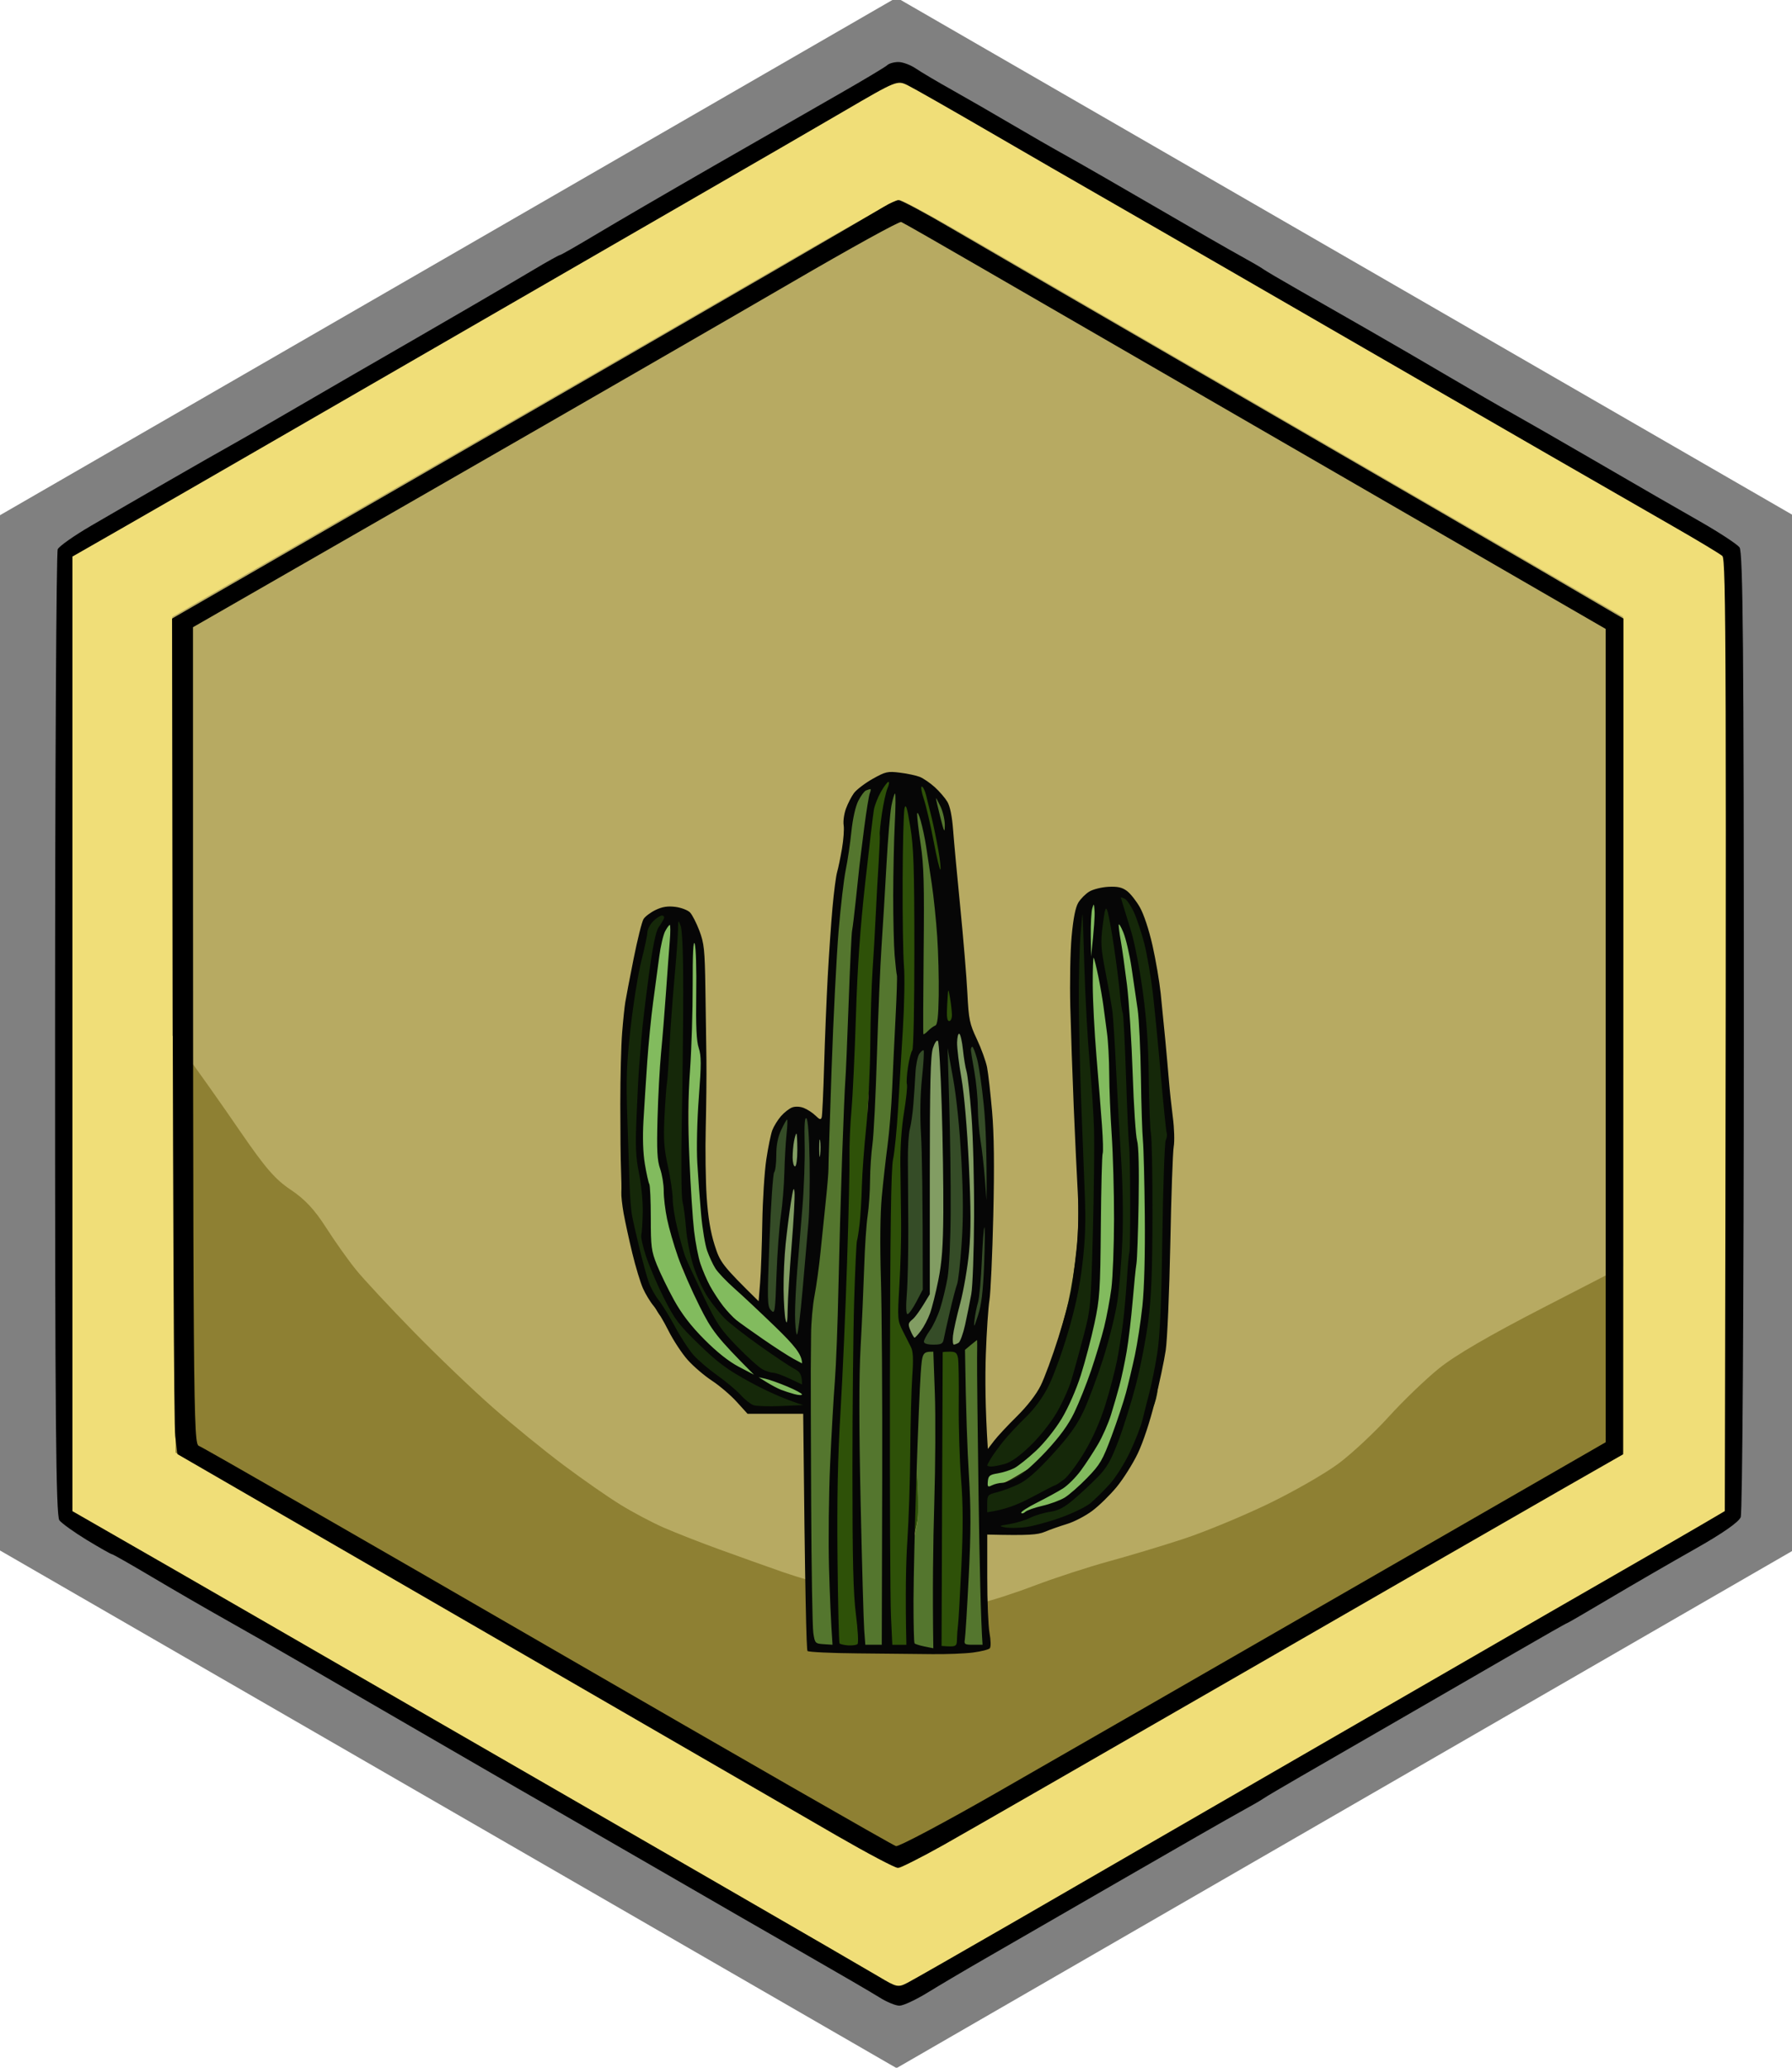 <svg xmlns="http://www.w3.org/2000/svg" viewBox="0 0 520 600" width="520" height="600">
	<style>
		tspan { white-space:pre }
		.shp0 { fill: #808080 } 
		.shp1 { fill: #000000 } 
		.shp2 { fill: #f0de78 } 
		.shp3 { fill: #8e8033 } 
		.shp4 { fill: #b7aa62 } 
		.shp5 { fill: #152809 } 
		.shp6 { fill: #2e5108 } 
		.shp7 { fill: #54762e } 
		.shp8 { fill: #82bb5e } 
		.shp9 { fill: #354c27 } 
		.shp10 { fill: #829d63 } 
		.shp11 { fill: #060606 } 
	</style>
	<path id="Background" class="shp0" d="M260.16 -0.7L520.31 149.5L520.31 449.91L260.16 600.11L0 449.91L0 149.5L260.16 -0.7Z" />
	<g id="Layer 1">
		<path id="Path 0" class="shp1" d="M257.45 18.92C256.93 19.42 250.65 23.18 243.5 27.27C236.35 31.36 219.92 40.78 207 48.2C194.07 55.63 178.89 64.47 173.25 67.85C167.61 71.23 162.77 74 162.5 74C162.22 74 158.74 75.94 154.75 78.32C150.76 80.7 143 85.26 137.5 88.45C132 91.64 124.57 95.95 121 98.02C117.42 100.09 108.87 105.02 102 108.99C95.12 112.96 85.45 118.58 80.5 121.47C75.55 124.36 69.47 127.85 67 129.23C64.52 130.6 56.42 135.23 49 139.5C41.57 143.78 31.45 149.63 26.5 152.52C21.55 155.4 17.16 158.49 16.75 159.38C16.34 160.27 15.99 223.66 15.98 300.25C15.97 411.13 16.22 439.84 17.23 441.15C17.93 442.05 21.54 444.64 25.25 446.9C28.96 449.15 32.22 451 32.5 451C32.77 451 38.06 454.01 44.25 457.69C50.44 461.37 60 466.9 65.5 469.99C71 473.08 81.35 479 88.5 483.16C95.65 487.32 105.89 493.26 111.25 496.36C116.61 499.46 125.39 504.55 130.75 507.66C136.11 510.77 144.77 515.79 150 518.81C155.22 521.83 160.85 525.07 162.5 526C164.15 526.93 176.97 534.33 191 542.45C205.02 550.57 224.37 561.73 234 567.24C243.62 572.75 253.19 578.33 255.25 579.63C257.31 580.93 259.9 582 261 582C262.1 582 265.81 580.27 269.25 578.15C272.69 576.04 280.22 571.58 286 568.26C291.77 564.94 309.55 554.68 325.5 545.47C341.45 536.25 356.97 527.36 360 525.71C363.02 524.06 365.95 522.37 366.5 521.96C367.05 521.55 372 518.62 377.5 515.45C383 512.28 395.82 504.88 406 499C416.17 493.13 431.25 484.42 439.5 479.64C447.75 474.86 454.61 470.96 454.75 470.98C454.89 470.99 460.51 467.72 467.25 463.72C473.99 459.72 485.06 453.31 491.86 449.47C499.75 445.02 504.54 441.69 505.11 440.25C505.62 438.97 506.01 378.35 506.02 299.25C506.03 188.78 505.78 160.16 504.77 158.83C504.07 157.91 499 154.58 493.5 151.43C488 148.27 482.15 144.92 480.5 143.97C478.85 143.02 470.3 138.07 461.5 132.96C452.7 127.85 442.57 122.03 439 120.04C435.42 118.05 427.1 113.23 420.5 109.34C413.9 105.45 403.55 99.43 397.5 95.97C391.45 92.5 382.22 87.23 377 84.24C371.77 81.26 367.05 78.47 366.5 78.05C365.95 77.63 363.02 75.93 360 74.27C356.97 72.62 346.17 66.4 336 60.47C325.82 54.54 314.12 47.81 310 45.51C305.87 43.22 298.45 38.96 293.5 36.04C288.55 33.12 280.9 28.71 276.5 26.24C272.1 23.78 267.26 20.91 265.75 19.88C264.24 18.85 261.96 18 260.7 18C259.43 18 257.97 18.41 257.45 18.92Z" />
		<path id="Path 1" class="shp2" d="M244.92 32.25C236.44 37.2 219.15 47.22 206.5 54.51C193.85 61.81 176.52 71.82 168 76.75C159.47 81.69 140.57 92.6 126 101.01C111.42 109.42 88.25 122.81 74.5 130.75C60.75 138.7 43.09 148.87 35.26 153.35L21.02 161.5L21.02 438.5C43.09 451.15 60.75 461.32 74.5 469.26C88.25 477.2 111.42 490.58 126 498.99C140.57 507.4 156.77 516.75 162 519.76C167.22 522.78 189.05 535.38 210.5 547.76C231.95 560.15 251.97 571.75 255 573.56C260.3 576.72 260.61 576.78 263.5 575.26C265.15 574.4 279.32 566.29 295 557.25C310.67 548.2 329.12 537.53 336 533.54C342.87 529.55 362 518.5 378.5 508.98C395 499.47 417.95 486.21 429.5 479.53C441.05 472.84 458.6 462.72 468.5 457.04C478.4 451.35 489.65 444.85 493.5 442.59L500.5 438.48C501.04 188.4 500.85 162.28 499.8 161.34C499.08 160.7 492.65 156.83 485.5 152.73C478.35 148.64 462.15 139.32 449.5 132.02C436.85 124.72 420.87 115.5 414 111.53C407.12 107.56 385.3 94.94 365.5 83.5C345.7 72.05 324.77 59.98 319 56.68C313.22 53.38 299.05 45.19 287.5 38.48C275.95 31.77 265.11 25.59 263.42 24.76C260.36 23.26 260.24 23.3 244.92 32.25Z" />
	</g>
	<path id="Path 0" class="shp3" d="M250 63.95C244.77 67.1 228.8 76.44 214.5 84.69C200.2 92.94 172.52 108.93 153 120.21C133.47 131.5 102.44 149.38 84.02 159.96L50.55 179.18L50.95 421.5C72.3 433.82 98.3 448.83 122.5 462.79C146.7 476.76 170.55 490.56 175.5 493.47C180.45 496.37 196.65 505.73 211.5 514.26C226.35 522.79 243.22 532.52 249 535.89C254.77 539.25 260.17 541.99 261 541.98C261.82 541.97 277.35 533.35 295.5 522.83C313.65 512.32 341.55 496.18 357.5 486.97C373.45 477.76 399.55 462.7 415.5 453.5C431.45 444.3 450.46 433.33 457.74 429.13L470.97 421.5L471.09 179.5C421.81 150.9 389.27 132.07 367 119.2C344.72 106.33 322.45 93.44 317.5 90.55C312.55 87.66 300.17 80.54 290 74.72C279.82 68.91 269.25 62.75 266.5 61.04C263.75 59.33 261.05 57.99 260.5 58.07C259.95 58.14 255.22 60.79 250 63.95Z" />
	<path id="Path 0" class="shp4" d="M230 75.11C213.77 84.53 170.8 109.35 134.5 130.26C98.2 151.17 64.34 170.69 59.25 173.64L50 179L49.99 300.5C57.92 311.35 64.4 320.57 69.49 328C77.02 338.97 79.81 342.2 84.38 345.25C88.46 347.98 91.27 350.98 94.64 356.25C97.19 360.24 101.1 365.75 103.34 368.5C105.57 371.25 113.05 379.28 119.95 386.34C126.85 393.41 137.22 403.34 143 408.41C148.77 413.48 158 421 163.5 425.11C169 429.23 176.42 434.4 180 436.6C183.57 438.8 189.2 441.79 192.5 443.23C195.8 444.68 203 447.51 208.5 449.51C214 451.51 222.32 454.48 227 456.12C231.67 457.75 238.42 459.71 242 460.46C245.57 461.22 252.77 462.15 258 462.53C263.22 462.91 270.31 463.85 273.75 464.61C278.21 465.6 281.36 465.74 284.75 465.08C287.36 464.58 294.34 462.33 300.25 460.08C306.16 457.84 315.84 454.68 321.75 453.07C327.66 451.46 337.45 448.51 343.5 446.52C349.55 444.53 360.57 439.97 368 436.39C375.42 432.81 384.65 427.51 388.5 424.62C392.35 421.73 398.87 415.63 403 411.08C407.12 406.53 413.65 400.25 417.5 397.13C422.19 393.32 432.16 387.51 447.75 379.48L471 367.5L471 179C452.79 168.37 414.65 146.26 374.5 123.01C334.35 99.76 292.72 75.63 282 69.39C271.27 63.14 261.82 58.02 261 58.01C260.17 57.99 246.22 65.69 230 75.11Z" />
	<path id="Path 0" fill-rule="evenodd" class="shp1" d="M260.75 58.08C261.44 58.04 268.41 61.76 276.25 66.37C284.09 70.97 322 92.96 360.5 115.25C399 137.53 439.63 161.11 471.08 179.5L471 422L453.75 431.86C444.26 437.29 402.52 461.31 361 485.25C319.47 509.19 280.21 531.75 273.75 535.39C267.29 539.02 261.32 542 260.5 542C259.67 542 251.69 537.78 242.75 532.62C233.81 527.46 187.12 500.45 51.5 421.96L50.85 416.73C50.49 413.85 50.14 359.3 49.93 179.5L121.72 138.07C161.2 115.29 207 88.81 223.5 79.22C240 69.64 254.85 60.98 256.5 59.98C258.15 58.98 260.06 58.13 260.75 58.08ZM127.75 140.78L56 182C56 412.47 56.1 419.03 57.75 419.58C58.71 419.9 104.27 446.08 159 477.75C213.72 509.42 259.17 535.5 260 535.7C260.82 535.89 273.9 528.95 289.05 520.28C304.21 511.6 350.21 485.15 391.27 461.5L465.94 418.5L465.93 182.5C344.7 112.39 298.92 85.91 286 78.42C273.07 70.92 262.05 64.62 261.5 64.41C260.95 64.19 246.77 72.02 230 81.79C213.22 91.56 167.21 118.11 127.75 140.78Z" />
	<g id="Layer 2 copy 4">
		<path id="Path 0" class="shp5" d="M259.32 225.81C259.29 226.4 259.65 226.9 260.12 226.93C260.59 226.96 261.5 227.11 262.16 227.27C262.99 227.47 263.3 227.2 263.17 226.37C263.07 225.64 262.29 225.09 261.18 224.96C259.91 224.81 259.35 225.07 259.32 225.81Z" />
		<path id="Path 1" class="shp6" d="M254.89 228.07C253.96 229.47 252.87 232.15 252.46 234.02C252.05 235.89 250.79 245.39 249.67 255.12C248.18 268.11 247.47 278.4 246.99 293.9C246.63 305.5 246.18 315.45 245.99 316.01C245.8 316.57 245.49 322.39 245.32 328.94C245.15 335.49 244.7 349.11 244.34 359.22C243.97 369.32 243.5 382.49 243.29 388.47C243.08 394.46 242.62 404.72 242.28 411.27C241.93 417.82 241.48 428.07 241.26 434.06C241.05 440.05 241.11 452.24 241.4 461.16C241.88 476.27 242.01 477.44 243.28 478.35C244.03 478.89 245.56 479.32 246.68 479.31C247.8 479.3 249.03 479.06 249.4 478.79C249.78 478.51 250.16 477.91 250.25 477.44C250.35 476.97 250.12 476.59 249.74 476.59C249.37 476.59 249.09 475.29 249.13 473.7C249.19 471.17 249.27 471.02 249.79 472.5C250.24 473.81 250.3 473.57 250.02 471.48C249.82 469.99 249.42 456.82 249.12 442.23C248.82 427.63 248.67 410.18 248.79 403.44C248.9 396.71 249.31 383.54 249.7 374.19C250.08 364.83 250.7 355.19 251.08 352.75C251.45 350.32 251.77 345.73 251.79 342.55C251.81 339.37 252.11 334.62 252.44 332C252.83 329.05 252.82 327.17 252.42 327.07C252.07 326.97 251.78 325.14 251.78 322.99C251.77 320.83 252 317.64 252.29 315.89C252.57 314.14 252.96 312.81 253.14 312.94C253.33 313.06 253.79 305.62 254.16 296.39C254.54 287.16 254.77 276.17 254.67 271.96C254.56 267.02 254.75 264.42 255.18 264.64C255.59 264.85 255.87 263.56 255.87 261.41C255.87 259.44 256.32 252.02 256.87 244.91C257.47 237.16 258.28 231.03 258.88 229.6C259.68 227.73 259.72 227.03 259.07 226.36C258.62 225.88 257.87 225.5 257.4 225.51C256.94 225.51 255.81 226.67 254.89 228.07ZM266.38 227.56C265.97 228 266.13 229.8 266.84 232.5C267.45 234.83 268.74 241.34 269.72 246.95C270.7 252.56 271.97 263.43 272.55 271.1C273.23 280.1 273.41 286.93 273.07 290.33C272.66 294.39 272.73 295.61 273.39 295.61C273.85 295.6 274.16 295.98 274.07 296.45C273.97 296.95 274.6 297.3 275.6 297.3C277.23 297.3 277.3 297.13 277.25 293.22C277.22 290.97 276.83 283.01 276.38 275.53C275.93 268.04 275.24 258.7 274.86 254.77C274.48 250.85 273.4 244.11 272.47 239.81C271.54 235.5 270.26 230.93 269.62 229.64C268.98 228.35 268.13 227.2 267.74 227.08C267.35 226.96 266.73 227.17 266.38 227.56Z" />
		<path id="Path 2" class="shp7" d="M249.56 229.43C248.58 230.46 247.3 232.45 246.72 233.85C246.13 235.26 245.66 238.01 245.67 239.98C245.67 241.94 245.04 246.61 244.26 250.35C243.48 254.09 242.56 260.07 242.22 263.62C241.88 267.18 241.16 278.96 240.61 289.82C240.07 300.67 239.44 315.98 239.22 323.84C239.01 331.69 238.51 342.26 238.12 347.31C237.73 352.36 236.96 360.48 236.42 365.34C235.88 370.21 235.11 375.26 234.71 376.57C234.23 378.16 234.01 394.53 234.06 425.9C234.11 453.64 234.41 473.89 234.8 475.4C235.25 477.16 235.93 478.08 236.98 478.36C237.83 478.59 239.36 478.59 240.39 478.36C242 478.01 242.21 477.69 241.89 476.08C241.69 475.05 241.48 463.18 241.42 449.71C241.36 436.03 241.69 419.21 242.17 411.61C242.65 404.12 243.01 396.32 242.98 394.26C242.95 392.2 243.23 383.93 243.6 375.89C243.96 367.84 244.44 355.29 244.65 347.99C244.86 340.69 245.17 331.05 245.34 326.56C245.51 322.07 245.82 317.32 246.02 316.01C246.23 314.7 246.67 304.6 247 293.56C247.38 280.5 248.18 268.14 249.29 258.18C250.22 249.76 251 242.41 251.01 241.85C251.02 241.29 251.47 238.68 252 236.06C252.53 233.44 253.3 230.69 253.72 229.94C254.13 229.19 254.25 228.34 253.98 228.05C253.71 227.76 253 227.53 252.42 227.54C251.83 227.55 250.55 228.4 249.56 229.43ZM259.2 229.61C258.65 230.81 258 234.28 257.74 237.33C257.48 240.37 256.96 245.93 256.59 249.67C256.22 253.41 255.9 258.85 255.89 261.75C255.88 264.65 255.64 267.02 255.35 267.02C255.07 267.03 254.75 272.15 254.63 278.42C254.51 284.69 254.26 294.87 254.07 301.04C253.85 308.22 253.37 313.25 252.75 314.99C252.18 316.59 251.85 319.61 251.95 322.3C252.05 324.83 252.35 326.89 252.63 326.9C252.91 326.9 252.96 328.51 252.73 330.47C252.51 332.43 252.21 336.19 252.08 338.81C251.95 341.42 251.72 346.02 251.57 349.01C251.42 352 251.1 354.84 250.86 355.3C250.62 355.77 250.05 364.81 249.59 375.38C249.11 386.27 248.84 408.31 248.96 426.24C249.08 443.64 249.27 459.87 249.4 462.3C249.52 464.73 249.79 468.41 250.01 470.46C250.3 473.26 250.23 473.78 249.74 472.5C249.22 471.13 249.17 471.33 249.49 473.53C249.71 475.02 249.97 476.71 250.06 477.27C250.15 477.83 251.12 478.55 252.2 478.87C253.37 479.22 254.71 479.19 255.53 478.8C256.76 478.2 256.87 477.56 256.7 472.09C256.59 468.76 256.51 465.58 256.51 465.02C256.51 464.46 256.47 444.56 256.42 420.79C256.37 397.03 256.29 373 256.23 367.38C256.17 361.77 256.39 353.2 256.71 348.33C257.02 343.47 257.44 338.11 257.64 336.42C257.83 334.74 258.27 330.91 258.61 327.92C258.95 324.92 259.55 316.5 259.94 309.21C260.33 301.91 260.67 293.03 260.7 289.48C260.74 285.92 260.54 276.12 260.27 267.7C260 259.28 260.03 247.19 260.34 240.83C260.74 232.76 261.04 230.19 261.35 232.32L261.78 235.38C261.91 231.16 261.55 229.38 261.07 228.69C260.25 227.52 260.12 227.58 259.2 229.61Z" />
		<path id="Path 3" class="shp6" d="M260.99 230.06C260.83 230.69 260.62 241.33 260.52 253.71C260.42 266.08 260.42 280.8 260.54 286.41C260.65 292.03 260.4 302.44 259.99 309.55C259.58 316.66 258.93 325.38 258.54 328.94C258.15 332.49 257.53 338.01 257.15 341.19C256.78 344.37 256.48 353.71 256.5 361.94C256.52 370.17 256.61 399.51 256.71 427.14C256.88 476.49 256.91 477.39 258.25 478.35C259 478.89 260.22 479.32 260.97 479.31C261.72 479.3 262.73 479.06 263.21 478.79C263.89 478.41 264.15 474.71 264.31 463.32C264.47 452.11 264.81 447.24 265.66 443.93C266.66 440.06 266.71 438 266.12 427.6C265.65 419.42 265.66 412.28 266.16 404.8C266.55 398.82 266.71 393 266.5 391.88C266.29 390.75 265.43 388.92 264.59 387.79C263.74 386.67 262.58 384.2 262.01 382.31C261.22 379.69 261.09 377.56 261.48 373.46C261.77 370.49 262.07 362.47 262.16 355.65C262.25 348.82 262.1 343.23 261.82 343.23C261.54 343.23 261.45 340.4 261.62 336.93C261.79 333.47 261.94 329.95 261.96 329.11C261.98 328.27 262.3 327.58 262.67 327.58C263.04 327.58 263.2 326.97 263.01 326.22C262.82 325.47 263.02 324.17 263.45 323.33C263.88 322.48 263.96 321.72 263.62 321.62C263.28 321.53 263.14 320 263.29 318.22C263.53 315.48 263.65 315.25 264.1 316.69C264.45 317.83 264.61 316.83 264.57 313.63C264.54 311.01 264.86 308.03 265.29 307C265.72 305.97 265.84 305.12 265.56 305.11C265.28 305.11 265.51 304.81 266.07 304.46C266.94 303.91 267.13 300.04 267.33 278.1C267.55 253.03 267.51 252.12 265.76 241.17C264.78 234.99 263.83 229.71 263.66 229.43C263.49 229.15 262.88 228.92 262.31 228.92C261.74 228.92 261.15 229.43 260.99 230.06Z" />
		<path id="Path 4" fill-rule="evenodd" class="shp7" d="M264.98 228.92C265.8 228.92 266.4 230.41 267.4 234.87C268.13 238.15 269.35 244.5 270.11 248.99C270.87 253.48 271.96 263.43 272.55 271.1C273.14 278.8 273.42 287.34 273.18 290.16C272.85 294.07 272.97 295.37 273.67 295.73C274.32 296.07 273.71 296.99 271.51 298.98C269.83 300.51 268.15 301.65 267.77 301.52C267.33 301.36 267.14 291.62 267.24 273.77C267.32 258.15 267.12 245.98 266.77 245.59C266.43 245.22 266.04 243.23 265.89 241.17C265.74 239.11 265.45 237.12 265.24 236.74C265.04 236.37 264.64 234.46 264.37 232.49C263.96 229.46 264.05 228.92 264.98 228.92ZM272.23 230.96C272.58 230.96 273.34 231.65 273.9 232.49C274.46 233.33 275.38 237.08 275.93 240.83C276.48 244.57 277.41 253.75 277.99 261.24C278.56 268.72 279.35 279.44 279.74 285.05C280.13 290.67 280.28 295.64 280.07 296.11C279.85 296.58 279.22 296.96 278.66 296.96C277.88 296.96 277.61 296.02 277.51 293.05C277.44 290.9 277.26 288.22 277.11 287.09C276.96 285.97 276.69 281.99 276.52 278.25C276.34 274.51 276.08 269.45 275.94 267.02C275.79 264.59 275.33 259.23 274.92 255.12C274.5 251 273.41 244.19 272.5 239.98C271.58 235.77 271 232.02 271.21 231.64C271.41 231.27 271.87 230.96 272.23 230.96ZM266.58 260.56C266.7 264.3 266.7 270.27 266.58 273.83C266.46 277.38 266.36 274.32 266.36 267.02C266.36 259.72 266.46 256.82 266.58 260.56Z" />
		<path id="Path 5" class="shp5" d="M323.45 260.73C323.98 261.76 325.22 265.36 326.21 268.72C327.2 272.09 328.64 278.67 329.41 283.35C330.38 289.21 331.03 297.68 331.49 310.57C331.86 320.86 332.27 331.88 332.42 335.06C332.56 338.24 332.71 347.58 332.74 355.82C332.78 364.05 332.49 374 332.1 377.93C331.7 381.86 331.06 387.22 330.66 389.84C330.26 392.46 329.31 396.89 328.54 399.7C327.78 402.51 326.38 407.41 325.44 410.59C324.51 413.77 322.74 418.51 321.52 421.13C320.3 423.75 318.27 426.9 317.01 428.14C315.75 429.37 313.34 431.56 311.66 433C309.71 434.67 307.11 436.05 304.51 436.8C302.27 437.45 299.36 438.51 298.05 439.15C296.74 439.8 293.98 440.49 291.93 440.69C288.64 441 288.43 440.96 290.23 440.29C291.35 439.88 296.09 437.65 300.77 435.35C308.29 431.64 309.6 430.73 312.06 427.5C313.6 425.5 315.94 422.02 317.27 419.77C318.59 417.53 320.66 412.63 321.85 408.89C323.05 405.14 324.6 399.48 325.3 396.3C326 393.12 327.02 386.69 327.57 382.01C328.13 377.33 328.95 368.61 329.39 362.62C329.92 355.52 330.03 346.29 329.72 336.08C329.45 327.48 329.06 320.13 328.85 319.75C328.63 319.38 328.21 313.1 327.91 305.81C327.56 297.34 326.64 287.61 325.35 278.93C324.25 271.44 323.01 264.48 322.6 263.45C322.2 262.42 321.41 261.58 320.84 261.58C320.28 261.58 319.83 261.2 319.84 260.73C319.85 260.26 319.71 260.03 319.54 260.22C319.36 260.41 318.87 263.62 318.46 267.36C317.78 273.61 317.86 274.92 319.43 283.35C320.37 288.4 321.45 297.59 321.83 303.76C322.21 309.94 322.84 320.96 323.22 328.26C323.61 335.56 323.92 346.96 323.91 353.6C323.91 360.25 323.59 368.67 323.2 372.32C322.81 375.96 321.7 382.16 320.72 386.09C319.74 390.02 317.95 395.99 316.74 399.36C315.54 402.73 313.56 407.47 312.34 409.91C311.13 412.34 308.54 416.32 306.58 418.75C304.63 421.19 301.83 423.96 300.37 424.93C298.91 425.89 296.18 427.59 294.31 428.7C292.44 429.8 289.83 431.14 288.52 431.67C287.21 432.19 285.92 432.95 285.64 433.34C285.37 433.74 285.14 435.52 285.13 437.29C285.13 439.07 285.35 440.53 285.63 440.53C285.91 440.53 286.14 441.42 286.14 442.5L286.14 444.47C296.71 445.34 297.53 445.21 305.53 442.62C313.42 440.08 314.4 439.56 318.95 435.61C321.65 433.26 324.58 430.27 325.45 428.96C326.32 427.65 327.69 425.35 328.48 423.86C329.28 422.36 330.72 419.07 331.68 416.54C332.64 414.02 333.43 411.64 333.43 411.27C333.43 410.89 333.95 409.59 334.58 408.38C335.21 407.16 335.79 404.94 335.88 403.44C335.97 401.95 336.53 397.81 337.14 394.26C337.89 389.83 338.43 380.28 338.84 363.98C339.17 350.88 339.66 337.56 339.92 334.38C340.2 331.03 340.09 326.17 339.65 322.82C339.24 319.63 338.14 308.92 337.21 299C336.29 289.08 334.95 278.52 334.25 275.53C333.54 272.53 332.14 268.25 331.12 266C330.1 263.76 328.6 261.22 327.78 260.37C326.91 259.47 325.49 258.83 324.39 258.84C322.54 258.86 322.51 258.91 323.45 260.73Z" />
		<path id="Path 6" class="shp8" d="M316.38 261.1C315.72 261.77 315.61 264.19 315.89 271.13C316.1 276.17 316.46 282.89 316.68 286.07C316.91 289.25 317.25 295.38 317.45 299.68C317.65 303.99 317.94 309.04 318.09 310.91C318.25 312.78 318.58 317.22 318.83 320.77C319.07 324.33 319.25 336.42 319.22 347.65C319.19 358.88 319 369.29 318.81 370.78C318.61 372.28 318.32 375.04 318.15 376.91C317.98 378.78 317.06 383.3 316.11 386.94C315.16 390.59 314.53 393.88 314.72 394.26C314.91 394.63 314.75 394.94 314.38 394.94C314.01 394.94 313.32 396.55 312.86 398.51C312.39 400.48 312.01 402.43 312.01 402.85C312 403.27 311.77 403.5 311.49 403.36C311.21 403.22 310.8 403.95 310.59 404.97C310.38 406 308.77 409.13 307.02 411.92C305.15 414.89 301.93 418.69 299.21 421.1C296.67 423.37 294.22 425.34 293.77 425.48C293.32 425.63 292.18 426.06 291.25 426.43C290.31 426.81 288.7 427.07 287.67 427.02C285.93 426.92 285.8 427.1 285.8 429.64C285.8 431.37 286.11 432.35 286.65 432.34C287.12 432.34 290.11 430.91 293.29 429.17C296.47 427.43 300.11 425.22 301.37 424.25C302.64 423.29 304.86 420.96 306.3 419.09C307.74 417.22 309.16 415.37 309.44 414.99C309.73 414.6 311.26 411.69 312.85 408.52C314.44 405.36 315.74 402.38 315.74 401.91C315.74 401.44 316.24 400.07 316.85 398.85C317.46 397.63 318.55 394.34 319.27 391.54C320 388.73 320.74 385.82 320.92 385.07C321.11 384.32 321.42 382.95 321.62 382.01C321.82 381.08 322.09 379.54 322.2 378.61C322.32 377.67 322.67 375.07 322.98 372.83C323.29 370.58 323.55 361.24 323.55 352.07C323.55 342.9 323.31 330.35 323.02 324.18C322.74 318 322.04 307.13 321.48 300.02C320.91 292.91 320.16 286.79 319.8 286.41C319.45 286.04 319.29 285.58 319.47 285.39C319.64 285.21 319.31 282.6 318.75 279.61C317.92 275.27 317.85 272.85 318.39 267.7C318.77 264.15 318.93 261.01 318.77 260.73C318.6 260.45 318.19 260.22 317.86 260.22C317.53 260.22 316.86 260.61 316.38 261.1Z" />
		<path id="Path 7" class="shp5" d="M312.94 263.79C312.51 264.63 311.85 268.69 311.49 272.81C311.13 276.98 311.03 287.06 311.29 295.6C311.53 304.02 311.85 314.74 311.99 319.41C312.12 324.09 312.46 334.04 312.73 341.53C313.06 350.77 312.96 357.64 312.4 362.96C311.94 367.26 310.85 374 309.97 377.93C309.08 381.86 307.23 388.44 305.85 392.56C304.47 396.67 302.53 401.66 301.55 403.63C300.56 405.61 298.1 408.82 296.07 410.78C294.05 412.73 290.74 416.47 288.73 419.09C286.5 421.98 285.14 424.39 285.27 425.22C285.41 426.17 286.08 426.64 287.51 426.77C288.63 426.88 290.67 426.58 292.05 426.09C293.42 425.61 296.62 423.38 299.15 421.13C301.68 418.89 305.13 414.91 306.81 412.29C308.49 409.67 310.71 405.08 311.74 402.08C312.78 399.09 314.55 392.97 315.68 388.47C316.81 383.98 318.06 377.48 318.44 374.02C318.83 370.55 319.16 358.15 319.17 346.46C319.19 334.77 318.87 321.37 318.47 316.69C318.08 312.01 317.46 303.59 317.1 297.98C316.74 292.37 316.27 282.26 316.05 275.53C315.83 268.79 315.52 263.05 315.36 262.77C315.19 262.49 314.76 262.26 314.4 262.26C314.04 262.26 313.38 262.95 312.94 263.79ZM191.85 264.14C191.32 264.32 190.03 265.27 188.98 266.26C187.92 267.25 186.64 269.55 186.09 271.44C185.55 273.32 184.65 276.99 184.09 279.61C183.53 282.23 182.48 289.42 181.75 295.6C180.93 302.57 180.4 311.73 180.35 319.75C180.3 326.86 180.41 336.2 180.58 340.51C180.75 344.81 181.39 350.63 182.01 353.43C182.62 356.24 183.39 360.07 183.72 361.94C184.04 363.81 184.83 366.87 185.48 368.74C186.12 370.61 187.67 374.36 188.93 377.08C190.19 379.79 191.53 382.01 191.91 382.01C192.28 382.01 193.42 383.77 194.44 385.92C195.57 388.31 198.29 391.91 201.41 395.16C204.23 398.09 207.88 401.31 209.53 402.31C211.18 403.31 213.09 404.97 213.78 406C214.48 407.02 216.34 408.35 217.93 408.94C220 409.71 222.59 409.95 227.06 409.79C230.49 409.67 233.5 409.41 233.74 409.23C233.98 409.04 234.01 408.2 233.8 407.36C233.55 406.38 232.73 405.68 231.54 405.44C230.51 405.22 228.44 404.55 226.95 403.95C225.45 403.35 221.32 401.23 217.76 399.25C214.21 397.26 209.78 394.49 207.93 393.08C206.08 391.67 202.76 388.37 200.56 385.75C198.36 383.13 195.49 378.69 194.18 375.89C192.87 373.08 190.87 368.49 189.74 365.68C187.73 360.67 187.7 360.43 188.13 352.07C188.38 347.11 188.3 343.28 187.93 342.89C187.58 342.51 186.93 339.45 186.48 336.08C185.86 331.36 185.85 327.32 186.47 318.39C186.91 312.03 187.85 301.47 188.56 294.92C189.26 288.37 190.16 280.87 190.56 278.25C190.95 275.63 191.64 272.31 192.1 270.87C192.56 269.42 193.47 267.74 194.14 267.12C195.17 266.17 195.35 266.15 195.33 267.02C195.32 267.58 194.86 274.01 194.3 281.31C193.75 288.61 192.83 300.86 192.26 308.53C191.7 316.2 191.23 325.23 191.24 328.6C191.24 331.97 191.69 336.41 192.24 338.46C192.79 340.52 193.29 343.89 193.34 345.95C193.4 348.01 194.35 353.37 195.45 357.86C196.94 363.89 198.7 368.59 202.21 375.89C206.81 385.43 207.17 385.96 213.55 392.22C219.87 398.41 220.4 398.77 226.44 400.89C229.9 402.11 233.04 402.95 233.41 402.76C233.79 402.58 234.09 401.35 234.09 400.04C234.09 397.94 233.71 397.42 230.86 395.63C229.08 394.52 225.39 391.99 222.66 390.02C219.93 388.05 217.33 386.31 216.88 386.15C216.43 385.99 214.58 384.46 212.77 382.75C210.96 381.03 208.37 377.64 207.02 375.21C205.66 372.77 203.87 368.79 203.04 366.36C202.2 363.93 201.15 359.18 200.69 355.82C200.24 352.45 199.73 342.8 199.56 334.38C199.4 325.96 199.61 310.35 200.04 299.68C200.61 285.53 200.62 278.63 200.08 274.17C199.67 270.8 199.27 267.49 199.19 266.81C199.11 266.13 198.52 265.27 197.86 264.9C197.21 264.52 196.14 264.31 195.48 264.41C194.83 264.52 193.96 264.43 193.55 264.21C193.14 263.99 192.38 263.96 191.85 264.14Z" />
		<path id="Path 8" class="shp8" d="M323.23 264.47C323.23 264.56 323.99 269.85 324.93 276.21C325.87 282.57 326.79 288.69 326.97 289.82C327.15 290.94 327.46 293.69 327.66 295.94C327.86 298.18 328.15 304 328.29 308.87C328.44 313.73 328.88 321.39 329.27 325.88C329.67 330.37 329.85 341.24 329.69 350.03C329.53 358.83 329.24 367.71 329.05 369.76C328.86 371.82 328.56 375.04 328.39 376.91C328.21 378.78 327.61 383.22 327.06 386.77C326.5 390.33 325.59 395.23 325.03 397.66C324.47 400.09 323.03 405.14 321.84 408.89C320.52 413.05 318.37 417.8 316.3 421.13C314.44 424.13 312.28 427.5 311.48 428.62C310.69 429.74 308.49 431.51 306.6 432.55C304.7 433.6 301.08 435.43 298.54 436.64C296 437.84 293.93 439.21 293.95 439.68C293.96 440.14 294.27 440.53 294.65 440.53C295.02 440.53 296.63 439.85 298.22 439.03C299.81 438.21 301.42 437.48 301.79 437.41C302.17 437.34 303.85 436.9 305.53 436.43C307.22 435.96 309.52 434.69 310.64 433.59C311.76 432.5 313.44 431.19 314.38 430.69C315.32 430.18 316.72 428.9 317.51 427.83C318.29 426.77 319.5 424.83 320.2 423.52C320.9 422.21 321.56 420.9 321.67 420.62C321.78 420.34 321.9 419.88 321.95 419.6C321.99 419.32 321.99 418.86 321.95 418.58C321.9 418.3 322.17 418.07 322.55 418.07C322.92 418.07 323.84 416.16 324.59 413.82C325.34 411.48 325.95 408.95 325.93 408.21C325.92 407.46 326.15 406.59 326.44 406.27C326.73 405.95 327.03 405.19 327.1 404.57C327.18 403.95 327.46 402.68 327.73 401.74C328 400.81 328.32 399.81 328.44 399.53C328.57 399.25 328.72 398.79 328.77 398.51C328.83 398.23 328.94 397.69 329.01 397.32C329.08 396.95 329.32 396.18 329.53 395.62C329.75 395.06 330.1 393.07 330.31 391.2C330.53 389.33 330.87 386.42 331.07 384.73C331.27 383.05 331.6 380.75 331.79 379.63C331.99 378.51 332.26 367.02 332.39 354.11C332.52 341.2 332.37 328.5 332.05 325.88C331.73 323.26 331.31 314.99 331.12 307.51C330.92 300.02 330.6 292.52 330.4 290.84C330.2 289.15 329.55 284.71 328.96 280.97C328.37 277.23 327.63 273.71 327.32 273.15C327.01 272.58 326.73 271.9 326.69 271.61C326.66 271.33 326.38 269.57 326.09 267.7C325.68 265.16 325.26 264.3 324.39 264.3C323.75 264.3 323.23 264.38 323.23 264.47ZM192.97 268.55C192.83 269.02 192.37 270.48 191.95 271.79C191.53 273.09 191 275.7 190.77 277.57C190.54 279.44 190.3 281.43 190.23 281.99C190.17 282.55 189.92 283.78 189.67 284.71C189.43 285.65 189.07 288.71 188.88 291.52C188.69 294.32 188.4 297.54 188.24 298.66C188.08 299.78 187.78 302.69 187.57 305.12C187.37 307.56 186.99 312.3 186.73 315.67C186.47 319.04 186.3 325.16 186.34 329.28C186.4 333.65 186.88 338.46 187.51 340.85C188.35 344.03 188.49 346.65 188.14 352.75L187.69 360.58C191.55 370.07 193.25 373.74 193.97 374.87C194.68 375.99 195.27 377.37 195.26 377.93C195.26 378.49 196.8 381.02 198.69 383.54C200.95 386.57 202.4 387.96 202.96 387.62C203.46 387.32 203.61 387.39 203.32 387.79C203.06 388.17 203.83 389.43 205.03 390.59C206.23 391.76 208.21 393.29 209.44 393.99C210.66 394.7 211.65 395.51 211.65 395.79C211.64 396.07 212.02 396.29 212.49 396.29C212.96 396.28 214.3 396.97 215.47 397.82C216.65 398.67 219.25 400.18 221.26 401.18C223.26 402.18 225.83 403.37 226.95 403.84C228.07 404.31 229.3 404.75 229.67 404.83C230.04 404.9 231.04 405.15 231.88 405.39C233.1 405.74 233.41 405.55 233.41 404.46C233.41 403.39 232.58 402.86 229.5 401.97C227.35 401.35 224.82 400.43 223.89 399.93C222.95 399.44 221.8 399.03 221.33 399.03C220.87 399.02 217.35 395.88 213.51 392.05C207.05 385.58 206.26 384.5 202.79 377.25C200.74 372.94 198.8 369.27 198.48 369.08C198.17 368.9 197.94 368.51 197.97 368.23C198 367.95 197.8 366.8 197.52 365.67C197.24 364.53 196.86 363.61 196.67 363.62C196.48 363.63 196.26 362.64 196.17 361.43C196.09 360.21 195.7 359.14 195.32 359.05C194.94 358.95 194.78 358.57 194.97 358.2C195.16 357.82 194.89 355.6 194.37 353.26C193.85 350.92 193.38 347.48 193.32 345.61C193.27 343.74 192.78 340.52 192.23 338.46C191.69 336.41 191.24 331.97 191.23 328.6C191.23 325.23 191.51 318.65 191.86 313.97C192.22 309.29 192.68 302.86 192.89 299.68C193.1 296.5 193.58 289.76 193.96 284.71C194.33 279.66 194.72 273.77 194.83 271.61C194.97 268.74 194.79 267.7 194.13 267.7C193.64 267.7 193.12 268.09 192.97 268.55ZM200.12 287.6C199.96 297.8 199.83 315.79 199.84 327.58C199.85 339.37 200.09 350.54 200.37 352.41C200.65 354.28 201.31 358.26 201.84 361.26C202.45 364.79 203.79 368.73 205.63 372.49C207.49 376.28 209.77 379.6 212.27 382.15C214.35 384.29 216.37 386.04 216.74 386.05C217.12 386.06 219.57 387.69 222.19 389.69C224.8 391.68 228.24 394.06 229.83 394.97C231.41 395.89 232.84 396.49 233 396.3C233.17 396.11 233.51 395.04 233.76 393.92C234.19 391.99 233.73 391.42 225.48 383.71C220.67 379.22 214.88 373.71 212.61 371.46C209.53 368.42 208.09 366.34 206.95 363.3C205.78 360.16 205.18 356.06 204.35 345.61C203.41 333.81 203.38 330.46 204.15 320.43C204.72 313.1 204.83 307.75 204.45 305.81C204.12 304.12 203.93 297.08 204.03 290.16C204.19 279.61 204.02 276.92 203 273.55C202.32 271.33 201.47 269.42 201.09 269.29C200.65 269.15 200.31 275.67 200.12 287.6Z" />
		<path id="Path 9" class="shp9" d="M273.36 298.49C273.2 298.96 273.37 308.07 273.75 318.73C274.13 329.4 274.42 343.79 274.39 350.71C274.35 359.09 273.96 365.46 273.21 369.76C272.6 373.32 271.49 378.06 270.75 380.31C270.01 382.56 268.8 385.23 268.08 386.26C267.35 387.29 266.75 388.75 266.75 389.5C266.75 390.24 267.21 391.01 267.77 391.2C268.33 391.38 269.79 391.53 271 391.53C272.22 391.52 273.59 391.29 274.04 391.02C274.49 390.74 275.5 388.07 276.27 385.07C277.04 382.08 278.3 376.72 279.07 373.17C279.93 369.17 280.61 362.81 280.85 356.5C281.07 350.87 280.86 340.49 280.39 333.36C279.92 326.25 278.96 317.07 278.25 312.95C277.55 308.83 276.96 304.16 276.96 302.57C276.96 300.98 276.8 299.22 276.62 298.66C276.43 298.1 275.69 297.64 274.97 297.64C274.26 297.64 273.53 298.02 273.36 298.49Z" />
		<path id="Path 10" class="shp10" d="M276.8 301.21C276.9 302.8 277.59 308.39 278.32 313.63C279.05 318.87 279.91 325.3 280.24 327.92C280.56 330.54 280.78 340.34 280.72 349.69C280.63 365.66 280.51 367.2 278.75 374.87C277.71 379.36 276.78 383.34 276.68 383.71C276.57 384.09 276.26 385.31 275.98 386.43C275.7 387.56 275.34 388.93 275.18 389.5C275.01 390.08 275.48 390.74 276.26 391.03C277.27 391.4 278.17 391.04 279.66 389.67C280.93 388.49 281.45 387.54 281.05 387.11C280.67 386.7 280.7 385.24 281.12 383.37C281.49 381.69 281.96 379.09 282.16 377.59C282.35 376.09 282.81 370.73 283.18 365.68C283.54 360.63 283.71 351.29 283.54 344.93C283.37 338.57 282.89 328.77 282.47 323.16C282.05 317.54 281.33 310.72 280.87 308C280.3 304.7 280.25 302.83 280.7 302.42C281.15 302 280.97 301.19 280.19 300.05C279.53 299.1 278.46 298.32 277.81 298.32C276.83 298.32 276.65 298.84 276.8 301.21ZM271 299.85C270.64 300.32 270.15 301.54 269.91 302.57C269.64 303.73 269.73 304.31 270.15 304.1C270.61 303.88 270.61 304.22 270.15 305.12C269.78 305.87 269.44 307.17 269.41 308.02C269.37 308.86 269.31 314.6 269.28 320.77C269.25 326.95 269.35 341.03 269.5 352.07C269.73 369.44 269.61 372.6 268.64 375.55C267.95 377.62 266.56 379.81 265.09 381.16C263.76 382.38 262.66 383.75 262.66 384.22C262.65 384.69 263.34 386.07 264.19 387.29L265.73 389.5C268.56 385.54 269.99 382.56 270.74 380.31C271.48 378.06 272.56 373.47 273.14 370.1C273.71 366.74 274.27 359.08 274.38 353.09C274.49 347.11 274.34 334.71 274.04 325.54C273.75 316.37 273.37 306.65 273.2 303.93C273.03 301.22 272.61 299 272.28 299C271.94 299 271.37 299.38 271 299.85Z" />
		<path id="Path 11" class="shp9" d="M267.38 303.15C266.1 304.26 265.28 305.16 265.56 305.15C265.84 305.14 265.72 305.97 265.29 307C264.86 308.03 264.56 310.93 264.61 313.46C264.67 316.13 264.43 318.05 264.03 318.05C263.66 318.05 263.34 319.2 263.33 320.6C263.32 322.01 263.24 324.15 263.16 325.36C263.08 326.58 262.78 327.57 262.5 327.57C262.22 327.58 261.98 328.27 261.96 329.11C261.94 329.95 261.79 333.47 261.62 336.93C261.45 340.4 261.54 343.23 261.82 343.23C262.1 343.23 262.25 348.82 262.15 355.65C262.05 362.47 261.8 370.67 261.59 373.85C261.39 377.03 261.39 380.32 261.6 381.16C261.82 382 262.37 382.7 262.84 382.71C263.31 382.71 264.51 381.87 265.52 380.83C266.52 379.8 267.71 378.03 268.17 376.91C268.62 375.79 269.24 371.65 269.55 367.72C269.88 363.51 269.8 351.08 269.34 337.44C268.8 321.19 268.78 312.9 269.28 309.55C269.7 306.75 269.74 304.29 269.39 303.59C268.99 302.79 269.07 302.32 269.64 302.16C270.11 302.02 270.32 301.73 270.1 301.52C269.88 301.3 268.65 302.04 267.38 303.15ZM280.67 302.38C280.26 302.8 280.33 304.87 280.87 308C281.33 310.72 282.05 317.54 282.47 323.16C282.88 328.77 283.37 338.41 283.55 344.59C283.73 350.76 283.54 360.71 283.13 366.7C282.72 372.69 281.95 379.58 281.42 382.01C280.84 384.7 280.71 386.7 281.09 387.11C281.43 387.49 281.48 388.04 281.2 388.35C280.93 388.66 281.43 388.66 282.32 388.35C283.21 388.04 284.02 387.33 284.11 386.77C284.2 386.21 284.79 384.07 285.41 382.01C286.05 379.87 286.81 373.75 287.17 367.72C287.52 361.92 287.81 350.75 287.82 342.89C287.83 335.03 287.51 325.08 287.1 320.77C286.7 316.47 285.91 311.11 285.36 308.87C284.8 306.62 283.91 304.1 283.37 303.25C282.84 302.41 282.16 301.72 281.86 301.72C281.56 301.72 281.02 302.02 280.67 302.38ZM228.8 323.73C227.95 324.22 226.49 325.97 225.56 327.63C224.42 329.66 223.88 331.69 223.88 333.87C223.88 335.65 223.45 338.71 222.93 340.68C222.29 343.03 221.84 349.71 221.59 360.24C221.39 369.03 221.06 376.76 220.85 377.42C220.63 378.15 221.24 379.46 222.45 380.82C224.22 382.81 224.52 382.93 225.54 382.01C226.46 381.18 226.66 379.66 226.64 373.85C226.62 369.92 227.23 361.34 227.99 354.79C228.74 348.25 229.51 339.37 229.7 335.06C229.88 330.76 230.12 326.24 230.24 325.03C230.35 323.81 230.42 322.82 230.4 322.83C230.37 322.83 229.65 323.24 228.8 323.73Z" />
		<path id="Path 12" class="shp10" d="M230.41 325.54C230.11 327.22 229.77 331.66 229.65 335.4C229.53 339.15 228.78 347.87 227.99 354.79C227.19 361.72 226.56 370.29 226.59 373.85C226.61 377.4 226.45 381.08 226.24 382.01C226.02 382.95 226.25 384.29 226.74 385C227.23 385.72 227.93 386.13 228.31 385.92C228.68 385.72 229.23 381 229.51 375.45C229.8 369.89 230.34 361.67 230.71 357.18C231.07 352.69 231.54 344.42 231.76 338.81C231.97 333.19 231.87 327.22 231.55 325.54L230.96 322.48L230.41 325.54Z" />
		<path id="Path 13" class="shp9" d="M231.71 333.93C231.71 339.98 231.3 350.13 230.79 356.5C230.28 362.86 229.67 372.12 229.43 377.07C229.04 384.99 229.13 386.28 230.18 387.79C230.83 388.73 231.75 389.49 232.22 389.48C232.79 389.48 232.73 389.25 232.05 388.81C231.14 388.23 231.14 388.15 232.05 388.06C232.61 388.01 233.3 388.01 233.58 388.05C233.86 388.1 234.09 385.3 234.08 381.84C234.07 378.38 234.34 375.24 234.68 374.87C235.01 374.49 235.48 373.04 235.71 371.63C235.96 370.11 235.86 369.08 235.45 369.08C235.08 369.08 234.92 368.55 235.11 367.89C235.29 367.24 235.79 361.96 236.23 356.16C236.66 350.35 237.03 344.54 237.05 343.23C237.07 341.92 236.98 337.63 236.85 333.7C236.71 329.77 236.3 325.95 235.93 325.2C235.55 324.45 234.91 323.61 234.5 323.34C234.09 323.06 233.52 322.83 233.24 322.83C232.96 322.82 232.94 323.2 233.2 323.67C233.57 324.32 233.45 324.34 232.69 323.72C231.85 323.04 231.71 324.44 231.71 333.93Z" />
		<path id="Path 14" class="shp10" d="M185.99 328.94C185.99 331 186.11 331.76 186.27 330.64C186.43 329.52 186.43 327.83 186.27 326.9C186.11 325.96 185.99 326.88 185.99 328.94ZM236.72 326.69C236.57 326.99 236.53 330.07 236.63 333.53C236.77 338.41 237.04 339.9 237.83 340.17C238.7 340.46 238.83 339.48 238.68 333.59C238.58 329.22 238.23 326.57 237.75 326.41C237.33 326.26 236.87 326.39 236.72 326.69ZM236.89 347.48C236.5 350.57 235.93 356.69 235.64 361.09C235.35 365.49 235.27 369.09 235.45 369.1C235.64 369.1 236.01 367.95 236.28 366.54C236.55 365.13 237.09 359.69 237.48 354.45C237.88 349.22 238.3 344.24 238.42 343.4C238.54 342.56 238.41 341.87 238.13 341.87C237.85 341.87 237.29 344.39 236.89 347.48Z" />
		<path id="Path 15" class="shp7" d="M245.23 357.18C245.23 360.92 245.34 362.3 245.48 360.24C245.62 358.18 245.62 355.12 245.48 353.43C245.34 351.75 245.23 353.43 245.23 357.18ZM282.06 388.57C280.94 389.16 279.65 390.14 279.19 390.76C278.67 391.47 278.59 392.25 278.98 392.9C279.31 393.46 279.83 402.18 280.12 412.29C280.41 422.39 280.61 437.55 280.55 445.97C280.5 454.39 280.15 464.95 279.77 469.44C279.15 476.81 279.2 477.69 280.23 478.4C281.02 478.95 282.12 479.01 283.76 478.59C285.07 478.25 286.37 477.73 286.65 477.45C286.92 477.16 286.83 473.71 286.44 469.78C286.05 465.85 285.83 457.66 285.94 451.58C286.05 445.5 285.91 440.52 285.63 440.52C285.35 440.53 285.29 436.47 285.49 431.51C285.68 426.55 285.87 422.19 285.9 421.81C285.93 421.44 285.69 413.98 285.37 405.25C285.05 396.51 284.55 389.24 284.27 389.09C283.99 388.94 283.9 388.51 284.08 388.13C284.25 387.76 284.33 387.47 284.25 387.48C284.17 387.5 283.18 387.99 282.06 388.57Z" />
		<path id="Path 16" class="shp10" d="M256.83 401.06C256.83 408.36 256.93 411.42 257.05 407.87C257.18 404.31 257.18 398.34 257.05 394.6C256.93 390.86 256.83 393.76 256.83 401.06Z" />
		<path id="Path 17" class="shp7" d="M267.06 391.48C266.97 391.7 266.69 396.16 266.45 401.4C266.21 406.64 265.86 411.39 265.68 411.95C265.5 412.51 265.66 419.02 266.05 426.41C266.51 435.24 266.52 440.72 266.08 442.4C265.72 443.8 265.18 446.63 264.89 448.69C264.61 450.75 264.37 458.24 264.37 465.34L264.37 478.26C267.5 479.42 268.71 479.43 269.92 478.97C271.71 478.3 271.73 478.22 271.46 472.84C271.3 469.85 271.33 461.89 271.51 455.15C271.7 448.42 271.85 431.58 271.85 417.73C271.85 403.89 272.03 394.24 272.25 396.3L272.65 400.04C272.81 394.77 272.63 392.9 272.35 392.48C272.08 392.06 270.81 391.58 269.54 391.4C268.27 391.23 267.16 391.26 267.06 391.48Z" />
		<path id="Path 18" class="shp6" d="M272.88 391.52C272 392.08 271.82 396.67 271.6 424.34C271.46 442.04 271.38 460.8 271.42 466.04C271.46 471.28 271.66 476.26 271.85 477.1C272.07 478.07 272.87 478.78 274.07 479.05C275.1 479.27 276.55 479.17 277.3 478.81C278.05 478.45 278.86 477.27 279.11 476.18C279.36 475.1 279.96 466.55 280.43 457.2C281.11 443.78 281.12 437.67 280.48 428.28C280.03 421.73 279.67 411.24 279.67 404.97C279.68 394.48 279.57 393.47 278.32 392.22C277.57 391.47 276.27 390.86 275.43 390.87C274.58 390.87 273.44 391.17 272.88 391.52Z" />
		<path id="Path 19" class="shp7" d="M257.44 422.15C257.44 424.59 257.57 425.51 257.72 424.2C257.87 422.89 257.87 420.9 257.72 419.77C257.57 418.65 257.44 419.72 257.44 422.15ZM279.91 440.19C279.92 443.18 280.03 444.25 280.18 442.57C280.32 440.88 280.32 438.43 280.17 437.12C280.03 435.81 279.91 437.19 279.91 440.19Z" />
	</g>
	<path id="Path 0" fill-rule="evenodd" class="shp11" d="M261.17 224.21C263.3 224.47 265.89 225.03 266.92 225.44C267.95 225.86 269.9 227.19 271.25 228.41C272.6 229.63 274.24 231.54 274.91 232.66C275.68 233.97 276.28 236.9 276.57 240.83C276.82 244.19 277.76 254.3 278.65 263.28C279.54 272.26 280.47 283.44 280.71 288.11C281.11 295.92 281.34 297.03 283.47 301.55C284.75 304.27 286.08 307.94 286.43 309.72C286.77 311.5 287.42 317.24 287.88 322.48C288.46 329.12 288.57 338.28 288.23 352.75C287.96 364.17 287.46 375.19 287.12 377.25C286.78 379.31 286.3 386.35 286.07 392.9C285.84 399.45 285.87 408.33 286.65 420.45L288.44 418.11C289.42 416.82 292.41 413.61 295.09 410.97C298.13 407.96 300.7 404.64 301.97 402.08C303.09 399.84 305.4 393.56 307.11 388.13C308.81 382.71 310.52 376.43 310.9 374.19C311.27 371.94 311.95 366.58 312.4 362.28C312.92 357.33 313.04 351.33 312.74 345.95C312.47 341.27 311.95 330.1 311.57 321.11C311.2 312.13 310.75 299.12 310.58 292.2C310.4 285.27 310.57 276.09 310.96 271.79C311.44 266.49 312.07 263.3 312.9 261.92C313.58 260.8 315.03 259.34 316.13 258.69C317.22 258.04 319.71 257.43 321.64 257.33C324.3 257.2 325.62 257.49 327 258.52C328.01 259.27 329.71 261.41 330.77 263.28C331.91 265.28 333.42 269.84 334.43 274.34C335.38 278.55 336.45 284.82 336.81 288.28C337.17 291.75 337.77 297.79 338.14 301.72C338.51 305.65 338.99 311.01 339.2 313.63C339.41 316.25 339.92 321 340.33 324.18C340.75 327.36 340.86 331.18 340.59 332.68C340.32 334.18 339.87 346.88 339.6 360.92C339.32 374.95 338.72 388.88 338.26 391.88C337.81 394.87 336.38 401.61 335.09 406.85C333.7 412.49 331.68 418.59 330.13 421.81C328.69 424.81 325.94 429.17 324.01 431.51C322.08 433.85 318.9 436.96 316.93 438.42C314.97 439.89 311.68 441.6 309.62 442.22C307.56 442.85 304.65 443.87 303.16 444.5C301.11 445.35 298.75 445.59 286.48 445.29L286.48 457.71C286.47 464.54 286.77 471.81 287.14 473.87C287.53 476.01 287.56 477.9 287.22 478.29C286.9 478.66 284.68 479.22 282.3 479.53C279.92 479.83 274.61 480.04 270.49 479.99C266.38 479.94 256.68 479.84 248.95 479.77C241.21 479.7 234.63 479.39 234.32 479.08C234.01 478.77 233.6 463.16 233.07 410.25L216.93 410.25L213.77 406.77C212.04 404.85 208.81 402.1 206.59 400.64C204.38 399.19 201.2 396.47 199.54 394.6C197.87 392.73 195.36 388.9 193.95 386.09C192.55 383.29 190.62 380.07 189.67 378.95C188.72 377.83 187.32 375.53 186.57 373.85C185.82 372.16 184.43 367.57 183.48 363.64C182.53 359.71 181.4 354.51 180.96 352.07C180.53 349.64 180.23 346.88 180.3 345.95C180.36 345.01 180.32 342.1 180.21 339.49C180.09 336.87 180 328.29 180 320.43C180 312.58 180.24 303.24 180.53 299.68C180.81 296.13 181.22 292.15 181.44 290.84C181.65 289.53 182.73 283.86 183.85 278.25C184.97 272.64 186.27 267.43 186.74 266.68C187.21 265.93 188.79 264.75 190.26 264.04C192.2 263.11 193.76 262.87 195.99 263.15C197.67 263.37 199.58 264.1 200.23 264.77C200.88 265.45 202.1 267.84 202.95 270.08C204.32 273.7 204.52 275.62 204.69 286.75C204.8 293.68 204.93 303.02 204.99 307.51C205.04 312 204.95 320.88 204.79 327.24C204.63 333.6 204.75 342.63 205.06 347.31C205.46 353.24 206.16 357.46 207.36 361.26C208.98 366.35 209.44 367.05 220.14 377.59L220.57 372.14C220.81 369.15 221.09 361.34 221.2 354.79C221.31 348.25 221.83 339.98 222.37 336.42C222.9 332.87 223.69 329.04 224.12 327.92C224.55 326.8 225.67 324.99 226.6 323.91C227.54 322.83 229 321.68 229.84 321.36C230.76 321.01 232.11 321.06 233.24 321.5C234.27 321.9 235.8 322.89 236.63 323.71C237.87 324.92 238.21 325.01 238.45 324.18C238.61 323.61 238.92 316.88 239.14 309.21C239.36 301.54 239.84 289.9 240.19 283.35C240.55 276.8 241.17 267.77 241.58 263.28C241.98 258.79 242.58 254.2 242.91 253.07C243.24 251.95 243.87 248.89 244.32 246.27C244.77 243.65 244.99 240.59 244.81 239.47C244.63 238.34 244.92 236.2 245.46 234.7C246 233.21 247.05 231.15 247.8 230.13C248.56 229.12 251 227.26 253.23 226C256.98 223.9 257.57 223.76 261.17 224.21ZM253.57 235.04C253.35 236.35 252.22 245.84 251.07 256.14C249.6 269.38 248.81 280.61 248.38 294.58C248.04 305.43 247.46 317.83 247.08 322.14C246.7 326.44 246.44 332.41 246.5 335.4C246.57 338.4 246.26 352.18 245.81 366.02C245.37 379.87 244.51 399.46 243.9 409.57C243.11 422.58 242.85 435.02 243.03 452.21C243.17 465.55 243.43 476.66 243.62 476.88C243.81 477.1 244.93 477.36 246.12 477.45C247.3 477.53 248.53 477.36 248.84 477.06C249.15 476.75 248.94 472.92 248.38 468.55C247.59 462.42 247.36 452.87 247.36 426.92C247.36 408.39 247.59 385.97 247.87 377.08C248.15 368.19 248.51 360.54 248.67 360.07C248.83 359.6 249.18 357.38 249.44 355.13C249.7 352.89 249.99 347.99 250.09 344.25C250.19 340.51 250.75 332.85 251.34 327.24C251.93 321.62 252.47 310.76 252.54 303.08C252.61 295.41 252.9 285.77 253.19 281.65C253.48 277.53 253.89 270.34 254.11 265.66C254.33 260.98 254.72 253.94 254.98 250.01C255.23 246.08 255.37 242.56 255.28 242.19C255.19 241.81 255.48 239.06 255.92 236.06C256.36 233.07 257.09 229.78 257.53 228.75C257.98 227.72 258.11 226.88 257.81 226.88C257.51 226.88 256.53 228.18 255.62 229.77C254.72 231.36 253.79 233.73 253.57 235.04ZM270.9 244.02C271.8 248.78 272.69 252.51 272.88 252.33C273.06 252.14 272.8 249.63 272.3 246.75C271.79 243.87 270.93 239.67 270.38 237.42C269.82 235.18 269.09 232.19 268.74 230.79C268.4 229.39 267.83 228.24 267.48 228.24C267.14 228.24 267.4 229.85 268.06 231.81C268.72 233.78 270 239.27 270.9 244.02ZM249.06 232.38C248.24 234 247.45 237.52 247.05 241.34C246.7 244.8 245.96 249.77 245.42 252.39C244.88 255.01 243.94 262.97 243.35 270.08C242.75 277.19 241.83 295.26 241.31 310.23C240.79 325.2 240.38 338.21 240.4 339.15C240.42 340.08 240.08 344.21 239.64 348.33C239.2 352.45 238.51 359.18 238.1 363.3C237.69 367.42 236.91 373.08 236.37 375.89C235.83 378.69 235.38 383.75 235.36 387.11C235.34 390.48 235.3 395.23 235.27 397.66C235.25 400.09 235.3 417.54 235.38 436.44C235.47 455.34 235.75 472.18 236.01 473.87C236.46 476.83 236.56 476.93 239.03 477.1L241.58 477.27C241.1 470.68 240.78 462.49 240.56 454.81C240.35 447.14 240.49 433.67 240.88 424.88C241.28 416.08 241.9 405.21 242.26 400.72C242.61 396.23 243.08 384.14 243.29 373.85C243.51 363.55 243.99 346.41 244.36 335.74C244.74 325.08 245.15 315.13 245.29 313.63C245.43 312.13 245.86 302.03 246.25 291.18C246.64 280.32 247.09 270.83 247.25 270.08C247.41 269.34 247.9 265.36 248.33 261.24C248.76 257.12 249.23 252.68 249.38 251.37C249.52 250.06 250.16 245.01 250.78 240.15C251.41 235.28 252.14 230.77 252.42 230.11C252.69 229.46 252.74 228.94 252.52 228.97C252.3 229 251.74 229.18 251.27 229.38C250.8 229.57 249.81 230.92 249.06 232.38ZM257.25 250.69C256.85 257.99 256.2 268.71 255.81 274.51C255.42 280.31 254.82 294.54 254.47 306.15C254.12 317.75 253.54 329.38 253.17 332C252.81 334.62 252.49 339.37 252.47 342.55C252.45 345.73 252.14 350.32 251.77 352.75C251.4 355.19 250.95 361.92 250.77 367.72C250.58 373.52 250.12 383.93 249.73 390.86C249.25 399.55 249.25 413.55 249.74 436.1C250.13 454.07 250.6 470.68 250.78 473.02L251.1 477.27L255.87 477.27C255.88 472.26 255.94 451.97 256 428.96C256.06 405.94 255.89 379.92 255.62 371.12C255.32 361.11 255.41 352.21 255.87 347.31C256.27 343.01 257.02 336.27 257.55 332.34C258.07 328.41 258.67 321.06 258.88 316.01C259.09 310.96 259.54 301.62 259.87 295.26C260.2 288.9 260.38 283.39 260.26 283.01C260.14 282.64 259.85 280.03 259.61 277.23C259.37 274.42 259.18 266.61 259.19 259.88C259.2 253.14 259.41 243.73 259.65 238.96C259.9 234.18 259.93 230.28 259.72 230.28C259.52 230.28 259.04 231.89 258.66 233.85C258.29 235.82 257.65 243.4 257.25 250.69ZM272.85 237.08C273.98 241.55 274.14 241.85 274.17 239.47C274.19 237.97 273.62 235.52 272.91 234.02C272.2 232.53 271.61 231.45 271.6 231.64C271.58 231.83 272.15 234.28 272.85 237.08ZM261.92 255.63C261.88 266.2 262.06 277.3 262.31 280.29C262.57 283.28 262.43 291.4 262.01 298.32C261.6 305.24 260.96 315.81 260.6 321.79C260.24 327.78 259.59 334.37 259.14 336.42C258.56 339.12 258.31 356.95 258.24 400.38C258.19 433.5 258.32 464.35 258.54 468.94L258.93 477.28L263.01 477.27C262.67 462.24 262.9 452.98 263.3 446.99C263.7 441 264.08 429.37 264.14 421.13C264.2 412.9 264.46 403.1 264.72 399.36C265.08 394.32 264.97 392.12 264.32 390.86C263.83 389.92 262.75 387.78 261.91 386.09C260.44 383.15 260.41 382.64 260.97 373.17C261.3 367.74 261.53 359.47 261.48 354.79C261.43 350.12 261.34 342.62 261.27 338.12C261.2 333.06 261.6 327.25 262.32 322.82C262.96 318.89 263.35 315.21 263.17 314.65C263 314.09 263.14 311.79 263.49 309.55C263.83 307.3 264.4 305.16 264.73 304.78C265.08 304.4 265.34 291.67 265.33 275.53C265.32 251.62 265.12 245.78 264.13 239.81C263.22 234.26 262.84 233.08 262.47 234.53C262.21 235.56 261.96 245.05 261.92 255.63ZM267.17 245.08C268.07 251.05 268.23 256.76 268.02 276.09C267.89 289.13 267.85 299.92 267.94 300.08C268.04 300.23 268.65 299.81 269.3 299.13C269.96 298.46 270.89 297.77 271.38 297.6C272.03 297.38 272.3 295.07 272.4 288.8C272.47 284.12 272.28 276.46 271.96 271.79C271.65 267.11 270.94 260.22 270.38 256.48C269.83 252.73 269.09 247.83 268.74 245.59C268.4 243.34 267.68 239.98 267.15 238.1C266.62 236.23 266.17 235.39 266.13 236.23C266.1 237.08 266.57 241.06 267.17 245.08ZM325.88 262.6C326.23 263.72 327.31 267.24 328.28 270.42C329.25 273.61 330.76 281.41 331.62 287.77C332.74 295.99 333.24 303.28 333.35 312.95C333.44 320.43 333.72 327.63 333.98 328.94C334.24 330.25 334.44 340.97 334.42 352.75C334.39 369 334.1 376.41 333.2 383.37C332.55 388.42 330.95 396.69 329.64 401.74C328.33 406.79 326.04 414.14 324.55 418.07C322.37 423.82 321.21 425.87 318.62 428.52C316.85 430.34 313.72 433.27 311.66 435.02C308.79 437.47 307.16 438.32 304.68 438.69C302.91 438.95 300.3 439.74 298.9 440.44C297.5 441.14 294.82 441.95 292.95 442.25C289.85 442.75 289.73 442.83 291.59 443.2C292.71 443.42 295.31 443.41 297.37 443.17C299.43 442.93 304.03 441.71 307.6 440.44C311.17 439.18 315.15 437.25 316.45 436.16C317.74 435.07 320.22 432.62 321.96 430.72C323.74 428.76 326.32 424.67 327.91 421.3C329.45 418.03 331.06 413.9 331.49 412.12C331.92 410.34 332.83 406.74 333.52 404.12C334.21 401.5 335.25 396.3 335.83 392.56C336.6 387.67 337.01 378.17 337.29 358.88C337.5 344.1 337.95 331.47 338.28 330.81C338.61 330.16 338.73 329.24 338.55 328.77C338.38 328.3 337.62 320.88 336.87 312.27C336.12 303.66 335.06 292.79 334.52 288.11C333.97 283.44 332.87 277.01 332.06 273.83C331.25 270.65 329.88 266.51 329.01 264.64C328.14 262.77 326.93 261.02 326.32 260.75C325.71 260.48 325.21 260.33 325.22 260.41C325.24 260.49 325.53 261.48 325.88 262.6ZM316.52 271.44L316.6 277.57C317.53 269.13 317.72 265.61 317.62 264.3C317.46 262.11 317.4 262.05 316.94 263.62C316.67 264.56 316.48 268.08 316.52 271.44ZM320.84 282.33C321.71 286.82 322.59 291.87 322.81 293.56C323.03 295.24 323.51 302.9 323.88 310.57C324.25 318.24 324.91 330.03 325.35 336.76C325.81 343.88 325.95 353.58 325.69 359.9C325.44 365.89 324.79 373.85 324.24 377.59C323.7 381.33 321.84 388.83 320.11 394.26C318.38 399.68 315.8 406.57 314.39 409.57C312.45 413.66 310.22 416.75 305.44 421.99C300.97 426.89 298.06 429.46 295.67 430.62C293.8 431.53 290.97 432.6 289.38 433C286.62 433.69 286.48 433.84 286.47 436.27L286.47 438.82C291.63 438.11 295.57 436.52 299.41 434.45C302.97 432.53 306.03 430.97 306.22 430.96C306.4 430.96 307.55 430.21 308.77 429.28C309.98 428.35 312.66 424.77 314.72 421.3C317.18 417.16 319.25 412.45 320.79 407.53C322.07 403.41 323.59 397.59 324.17 394.6C324.75 391.6 325.52 386.71 325.89 383.71C326.26 380.72 326.76 375.05 327.01 371.12C327.25 367.19 327.58 363.75 327.72 363.47C327.87 363.19 327.98 356.61 327.96 348.84C327.95 341.08 327.8 333.65 327.63 332.34C327.46 331.03 327.06 322 326.74 312.27C326.42 302.54 325.99 294.27 325.79 293.9C325.58 293.52 325.2 290.92 324.95 288.11C324.7 285.31 323.92 279.18 323.22 274.51C322.52 269.83 321.68 265.24 321.34 264.3C320.85 262.91 320.6 263.67 320 268.38C319.34 273.54 319.43 275.06 320.84 282.33ZM313.05 289.82C313.07 296.55 313.36 309.56 313.7 318.73C314.05 327.9 314.53 340.3 314.77 346.29C315.11 354.48 314.94 359.54 314.1 366.7C313.3 373.48 312.08 379.27 309.87 386.77C308.17 392.57 305.59 399.62 304.15 402.42C302.46 405.7 300.11 408.89 297.57 411.33C295.4 413.42 292.55 416.48 291.22 418.13C289.9 419.78 288.29 421.98 287.65 423.01C287.01 424.03 286.48 425.03 286.48 425.22C286.48 425.4 287.02 425.56 287.67 425.55C288.33 425.55 290.09 425.21 291.59 424.79C293.42 424.27 295.83 422.55 298.98 419.52C301.67 416.91 304.9 412.86 306.63 409.91C308.27 407.1 310.2 402.81 310.93 400.38C311.65 397.95 313.21 392.28 314.39 387.79C316.49 379.79 316.55 379.2 317.12 357.86C317.44 345.88 317.59 332.41 317.47 327.92C317.34 323.43 316.76 314.55 316.18 308.19C315.61 301.82 314.93 289.58 314.67 280.97C314.42 272.36 314.17 265.27 314.12 265.2C314.08 265.13 313.81 267.89 313.53 271.32C313.25 274.76 313.03 283.08 313.05 289.82ZM187.85 270.56C187.83 271.42 187.05 275.11 186.12 278.76C185.19 282.41 183.78 291.13 183 298.15C181.81 308.83 181.65 313.07 182.03 324.18C182.28 331.47 182.57 340.2 182.68 343.57C182.79 346.94 183.09 350.92 183.35 352.41C183.61 353.91 184.61 358.35 185.57 362.28C186.53 366.21 187.74 370.65 188.28 372.14C188.81 373.64 190.09 375.94 191.12 377.25C192.16 378.56 194.32 382.08 195.93 385.07C197.53 388.07 199.94 391.74 201.27 393.24C202.61 394.73 205.72 397.38 208.18 399.12C210.64 400.86 213.65 403.39 214.87 404.74C216.09 406.08 217.77 407.43 218.61 407.74C219.46 408.04 223.05 408.16 226.61 408L233.07 407.72C227.27 405.9 221.99 403.41 217.59 401.01C211.04 397.43 208.38 395.47 202.91 390.18C197.04 384.5 195.8 382.88 192.78 376.91C190.89 373.17 188.54 367.73 187.56 364.83C186.58 361.93 185.92 359.02 186.09 358.37C186.26 357.71 186.45 354.73 186.51 351.73C186.57 348.74 186.09 343.69 185.44 340.51C184.47 335.75 184.34 332.78 184.72 323.84C184.96 317.85 185.29 311.57 185.44 309.89C185.58 308.2 185.89 304.38 186.12 301.38C186.34 298.39 187.29 290.28 188.23 283.35C189.41 274.57 190.29 270.25 191.13 269.06C191.79 268.13 192.48 266.98 192.66 266.51C192.84 266.04 192.58 265.66 192.08 265.66C191.57 265.66 190.43 266.41 189.53 267.33C188.62 268.25 187.87 269.7 187.85 270.56ZM195.7 284.03C195.17 289.83 194.52 298.71 194.27 303.76C194.01 308.82 193.68 313.56 193.53 314.31C193.38 315.06 193.06 319.35 192.83 323.84C192.49 330.63 192.65 333.09 193.82 338.46C194.59 342.02 195.21 346.31 195.21 347.99C195.2 349.67 195.84 353.65 196.64 356.84C197.43 360.02 198.43 363.54 198.85 364.66C199.28 365.78 201.61 370.84 204.02 375.89C207.97 384.13 208.99 385.66 213.94 390.75C216.98 393.87 220.31 396.86 221.33 397.38C222.36 397.91 223.74 398.34 224.4 398.35C225.05 398.35 227.19 399.12 229.16 400.05L232.73 401.74C232.73 398.81 232.12 398.03 230.52 397.21C229.3 396.58 224.79 393.57 220.48 390.51C216.18 387.45 211.62 383.9 210.35 382.63C209.07 381.35 206.89 378.63 205.49 376.57C204.09 374.51 202.17 370.38 201.22 367.38C200.27 364.39 199.3 359.49 199.08 356.5C198.85 353.5 198.39 349.98 198.05 348.67C197.7 347.33 197.61 337.21 197.84 325.54C198.06 314.12 198.25 297.13 198.26 287.77C198.27 277.13 197.99 270 197.53 268.72C196.81 266.76 196.78 266.81 196.73 270.08C196.69 271.96 196.23 278.23 195.7 284.03ZM325.25 273.15C325.62 275.2 326.41 280.87 327.02 285.73C327.62 290.6 328.37 302.23 328.68 311.59C328.99 320.94 329.57 329.67 329.96 330.98C330.41 332.46 330.57 339.27 330.4 349.01C330.25 357.62 329.97 365.58 329.77 366.7C329.57 367.82 329.08 372.72 328.67 377.59C328.26 382.45 327.48 389.04 326.93 392.22C326.38 395.4 325.44 399.84 324.84 402.08C324.24 404.33 323.13 408.16 322.37 410.59C321.62 413.02 319.93 416.85 318.62 419.09C317.31 421.34 315.06 424.78 313.61 426.75C312.16 428.71 309.83 431.04 308.43 431.92C307.02 432.81 303.66 434.64 300.94 436.01C298.23 437.37 296.16 438.71 296.33 438.99C296.51 439.28 297.05 439.14 297.52 438.7C298 438.25 300.23 437.47 302.47 436.95C304.72 436.44 307.63 435.36 308.94 434.57C310.25 433.77 313.19 431.19 315.48 428.83C319.23 424.96 319.94 423.76 322.56 416.71C324.16 412.41 326.04 406.74 326.74 404.12C327.44 401.5 328.6 396.61 329.32 393.24C330.04 389.87 331.02 383.44 331.5 378.95C332.04 373.86 332.31 364 332.2 352.75C332.1 342.84 331.85 333.04 331.65 330.98C331.45 328.92 331.18 320.66 331.07 312.61C330.95 304.56 330.52 295.68 330.12 292.88C329.72 290.07 328.92 284.64 328.35 280.8C327.78 276.96 326.71 272.37 325.98 270.59C325.26 268.82 324.64 267.82 324.62 268.38C324.6 268.94 324.88 271.09 325.25 273.15ZM191.3 277.57C190.9 280.56 190.1 286.53 189.52 290.84C188.94 295.14 188.17 302.95 187.81 308.19C187.45 313.43 186.96 321.08 186.72 325.2C186.44 330.03 186.58 334.49 187.13 337.78C187.6 340.59 188.18 343.19 188.41 343.57C188.65 343.94 188.85 348.38 188.85 353.43C188.85 361.75 189.01 363.04 190.62 367.04C191.6 369.47 193.84 374.07 195.59 377.25C197.81 381.26 200.48 384.75 204.36 388.65C208.01 392.33 211.47 395.07 214.36 396.59L218.78 398.9C207.77 387.84 206.54 386.1 202.96 378.95C200.71 374.46 197.9 368.03 196.72 364.66C195.53 361.29 194.12 356.39 193.58 353.77C193.03 351.15 192.59 347.48 192.6 345.61C192.61 343.74 192.14 340.83 191.55 339.15C190.7 336.68 190.55 333.84 190.8 324.52C190.97 318.15 191.43 309.58 191.83 305.47C192.23 301.35 192.87 293.39 193.27 287.77C193.66 282.16 194.15 275.5 194.36 272.98C194.57 270.45 194.56 268.38 194.36 268.38C194.15 268.38 193.54 269.23 193 270.25C192.46 271.28 191.69 274.57 191.3 277.57ZM200.23 310.57C199.66 318.48 199.61 326.12 200.06 336.42C200.4 344.47 201.01 353.81 201.41 357.18C201.8 360.54 202.63 364.83 203.25 366.7C203.87 368.57 205.12 371.48 206.04 373.17C206.96 374.85 208.66 377.45 209.82 378.95C210.99 380.45 212.71 382.28 213.64 383.03C214.57 383.78 218.1 386.3 221.48 388.63C224.86 390.97 228.78 393.49 230.18 394.25L232.73 395.62C232.75 393.02 230.41 390.29 225.04 385.07C220.79 380.96 215.41 375.9 213.08 373.85C210.76 371.79 208.28 369.19 207.58 368.06C206.87 366.94 205.81 364.64 205.21 362.96C204.61 361.28 203.82 356.53 203.45 352.41C203.08 348.3 202.58 341.56 202.34 337.44C202.09 333.15 202.28 325.03 202.79 318.39C203.52 308.79 203.51 306.36 202.76 304.1C202.1 302.13 201.9 297.85 202.03 288.45C202.14 281.34 201.94 274.76 201.59 273.83C201.18 272.7 200.98 276.71 201 285.73C201.01 293.22 200.67 304.39 200.23 310.57ZM318.17 306.49C318.75 313.41 319.47 322.44 319.77 326.56C320.07 330.67 320.16 334.35 319.97 334.72C319.78 335.1 319.54 344.59 319.44 355.82C319.28 374.54 319.12 376.88 317.58 384.05C316.66 388.36 314.89 395.09 313.64 399.02C312.31 403.22 310.03 408.41 308.11 411.61C306.22 414.75 303.04 418.72 300.59 421.01C298.26 423.18 295.43 425.44 294.31 426.02C293.19 426.61 291.04 427.28 289.55 427.53C287.2 427.91 286.8 428.23 286.65 429.82C286.5 431.47 286.64 431.6 287.84 431C288.59 430.63 289.89 430.31 290.74 430.29C291.58 430.27 293.52 429.58 295.06 428.76C296.6 427.93 300.42 424.49 303.57 421.12C307.58 416.79 310.01 413.46 311.73 409.89C313.08 407.09 315.28 401.59 316.62 397.66C317.95 393.73 319.66 388.07 320.4 385.07C321.14 382.08 322.08 377.03 322.5 373.85C322.91 370.67 323.25 361.63 323.27 353.77C323.28 345.92 322.97 334.89 322.59 329.28C322.21 323.67 321.88 315.71 321.87 311.59C321.85 307.47 321.56 302.11 321.22 299.68C320.89 297.25 320.42 293.73 320.18 291.86C319.94 289.99 319.28 286.16 318.71 283.35C318.13 280.55 317.53 278.1 317.36 277.91C317.2 277.72 317.07 281.24 317.09 285.73C317.1 290.22 317.59 299.56 318.17 306.49ZM275.43 296.28C275.91 296.28 276.26 295.48 276.23 294.41C276.2 293.38 275.95 291.16 275.66 289.48C275.16 286.48 275.14 286.52 274.86 291.35C274.65 295 274.8 296.28 275.43 296.28ZM279 312.95C279.79 317.45 280.64 327.36 281.14 337.78C281.75 350.83 281.77 357.16 281.19 363.3C280.77 367.79 279.61 374.53 278.61 378.27C277.6 382.01 276.67 386.22 276.53 387.62C276.39 389.03 276.51 390.17 276.79 390.17C277.07 390.16 277.68 389.93 278.15 389.65C278.62 389.38 279.48 387.01 280.06 384.39C280.63 381.77 281.44 377.79 281.84 375.55C282.25 373.3 282.61 363.2 282.66 353.09C282.7 342.99 282.37 329.82 281.91 323.84C281.45 317.85 280.8 312.03 280.47 310.91C280.13 309.79 279.67 306.95 279.43 304.61C279.19 302.28 278.72 300.19 278.39 299.98C278.05 299.77 277.76 300.92 277.73 302.53C277.7 304.15 278.27 308.83 279 312.95ZM269.81 341.19L269.81 375.55C267.02 380.29 265.57 382.21 264.78 382.86C263.5 383.93 263.44 384.27 264.2 386.1C264.67 387.23 265.2 388.15 265.39 388.16C265.58 388.16 266.42 387.24 267.26 386.11C268.1 384.98 269.27 382.75 269.85 381.16C270.44 379.57 271.53 375.21 272.28 371.46C273.33 366.23 273.67 361.69 273.73 351.73C273.78 344.62 273.57 330.69 273.26 320.77C272.96 310.86 272.46 302.44 272.17 302.06C271.86 301.67 271.24 302.54 270.72 304.1C270.01 306.23 269.81 314.34 269.81 341.19ZM282.73 310.91C283.27 313.9 283.73 318.65 283.75 321.45C283.77 324.26 284.12 328.55 284.53 330.98C284.94 333.41 285.49 338.31 285.77 341.87L286.26 348.33C286.41 334.62 286.02 326.2 285.48 320.77C284.95 315.35 284.07 309.3 283.54 307.34C283.01 305.37 282.38 303.76 282.15 303.76C281.91 303.76 281.73 304.15 281.73 304.61C281.74 305.08 282.19 307.91 282.73 310.91ZM265.64 311.37C265.52 313.74 265.25 317.81 265.04 320.43C264.84 323.05 264.38 326.27 264.02 327.58C263.67 328.89 263.41 333.02 263.45 336.76C263.48 340.51 263.54 349.39 263.57 356.5C263.59 363.61 263.4 372.1 263.14 375.38C262.84 379.21 262.91 381.33 263.35 381.33C263.72 381.33 264.87 379.72 265.9 377.76L267.77 374.19C267.77 346.24 267.54 334.14 267.26 329.28C266.93 323.6 267.03 317.68 267.55 312.74C267.99 308.51 268.2 304.93 268.01 304.78C267.83 304.63 267.27 305.08 266.77 305.79C266.28 306.49 265.77 309.01 265.64 311.37ZM275.45 320.43C275.72 329.42 275.91 343.35 275.87 351.39C275.83 359.64 275.43 368.1 274.96 370.78C274.5 373.4 273.54 377.38 272.83 379.63C272.12 381.87 270.76 384.78 269.81 386.09C268.87 387.4 268.1 388.86 268.1 389.33C268.11 389.86 269.12 390.18 270.83 390.18C273.12 390.18 273.6 389.93 273.84 388.64C273.99 387.8 274.79 384.21 275.62 380.65C276.44 377.09 277.39 373.5 277.72 372.66C278.05 371.81 278.64 366.61 279.03 361.09C279.55 353.82 279.53 347.01 278.96 336.42C278.47 327.37 277.56 318.42 276.57 312.95L274.97 304.1L275.45 320.43ZM232.84 350.37C232.38 355.99 231.7 364.18 231.34 368.57C230.98 372.97 230.69 378.79 230.7 381.5C230.71 384.21 230.94 386.8 231.21 387.24C231.49 387.68 232.24 381.86 232.89 374.31C233.53 366.76 234.3 357.98 234.59 354.79C234.88 351.61 235.03 343.65 234.93 337.1C234.81 329.82 234.46 324.93 234.02 324.52C233.51 324.04 233.35 326.25 233.49 332C233.6 336.49 233.31 344.76 232.84 350.37ZM225.26 335.23C225.26 337.57 224.99 339.79 224.65 340.17C224.31 340.54 223.7 349.42 223.29 359.9C222.6 377.64 222.63 379.04 223.73 380.21C224.85 381.42 224.93 380.93 225.32 370.01C225.55 363.7 226.12 355.93 226.59 352.75C227.06 349.57 227.52 343.91 227.61 340.17C227.71 336.42 227.99 331.45 228.24 329.11C228.5 326.77 228.56 324.86 228.39 324.86C228.23 324.86 227.45 326.23 226.67 327.92C225.7 330.01 225.25 332.33 225.26 335.23ZM230 335.91C230.01 337.32 230.32 338.46 230.69 338.46C231.08 338.46 231.37 336.42 231.37 333.7C231.37 331.08 231.25 328.94 231.1 328.94C230.95 328.94 230.64 329.93 230.41 331.15C230.18 332.37 230 334.51 230 335.91ZM237.99 335.06C238.14 333.75 238.13 331.92 237.98 330.98C237.82 330.04 237.7 331.12 237.71 333.36C237.71 335.61 237.84 336.37 237.99 335.06ZM227.98 360.92C227.61 364.47 227.34 370.44 227.38 374.19C227.42 377.93 227.68 381.91 227.97 383.03C228.35 384.53 228.51 383.67 228.57 379.8C228.61 376.9 229.13 368.63 229.71 361.43C230.3 354.22 230.68 347.26 230.55 345.95C230.39 344.16 230.12 344.92 229.49 349.01C229.03 352 228.35 357.36 227.98 360.92ZM283.79 377.93C283.4 379.24 282.95 381.53 282.78 383.03C282.51 385.43 282.64 385.26 283.81 381.67C284.8 378.65 285.26 374.79 285.57 366.87C285.79 360.98 285.83 356.16 285.65 356.16C285.47 356.16 285.14 360.52 284.91 365.85C284.68 371.18 284.18 376.62 283.79 377.93ZM280.02 391.69C280.28 409.76 280.72 420.83 281.15 427.94C281.76 437.95 281.75 444.63 281.1 457.54C280.64 466.7 280.13 474.89 279.97 475.74C279.71 477.12 279.95 477.27 282.4 477.27L285.12 477.27C284.62 470.68 284.24 453.15 283.96 434.06C283.68 414.98 283.49 396.99 283.53 394.09C283.58 391.19 283.57 388.83 283.52 388.84C283.47 388.85 282.66 389.5 281.72 390.27L280.02 391.69ZM265.92 428.62C265.48 441.72 265.1 457.84 265.08 464.45C265.07 471.07 265.2 476.65 265.39 476.86C265.58 477.08 266.88 477.48 268.28 477.77L270.83 478.29C270.57 461.41 270.77 447.48 271.1 436.44C271.44 425.4 271.51 410.94 271.27 404.29L270.83 392.22C267.69 392.22 267.6 392.48 267.17 398.51C266.92 401.97 266.35 415.52 265.92 428.62ZM273.38 435.08L273.22 477.61C277.49 477.94 277.64 477.8 277.69 475.74C277.71 474.52 277.85 472.61 278 471.48C278.15 470.36 278.59 462.63 278.98 454.3C279.49 443.21 279.47 436.48 278.88 429.13C278.45 423.61 278.15 413.89 278.21 407.53C278.28 401.16 278.18 395.12 277.99 394.09C277.7 392.54 277.29 392.22 275.6 392.22C274.47 392.22 273.55 392.29 273.55 392.39C273.55 392.48 273.47 411.69 273.38 435.08ZM222.53 401.12C223.84 401.93 225.67 402.9 226.61 403.27C227.54 403.64 229.3 404.21 230.52 404.54C231.74 404.87 232.73 404.91 232.72 404.63C232.72 404.35 230.81 403.32 228.47 402.34C226.14 401.36 223.31 400.35 222.19 400.1L220.14 399.64L222.53 401.12Z" />
</svg>
